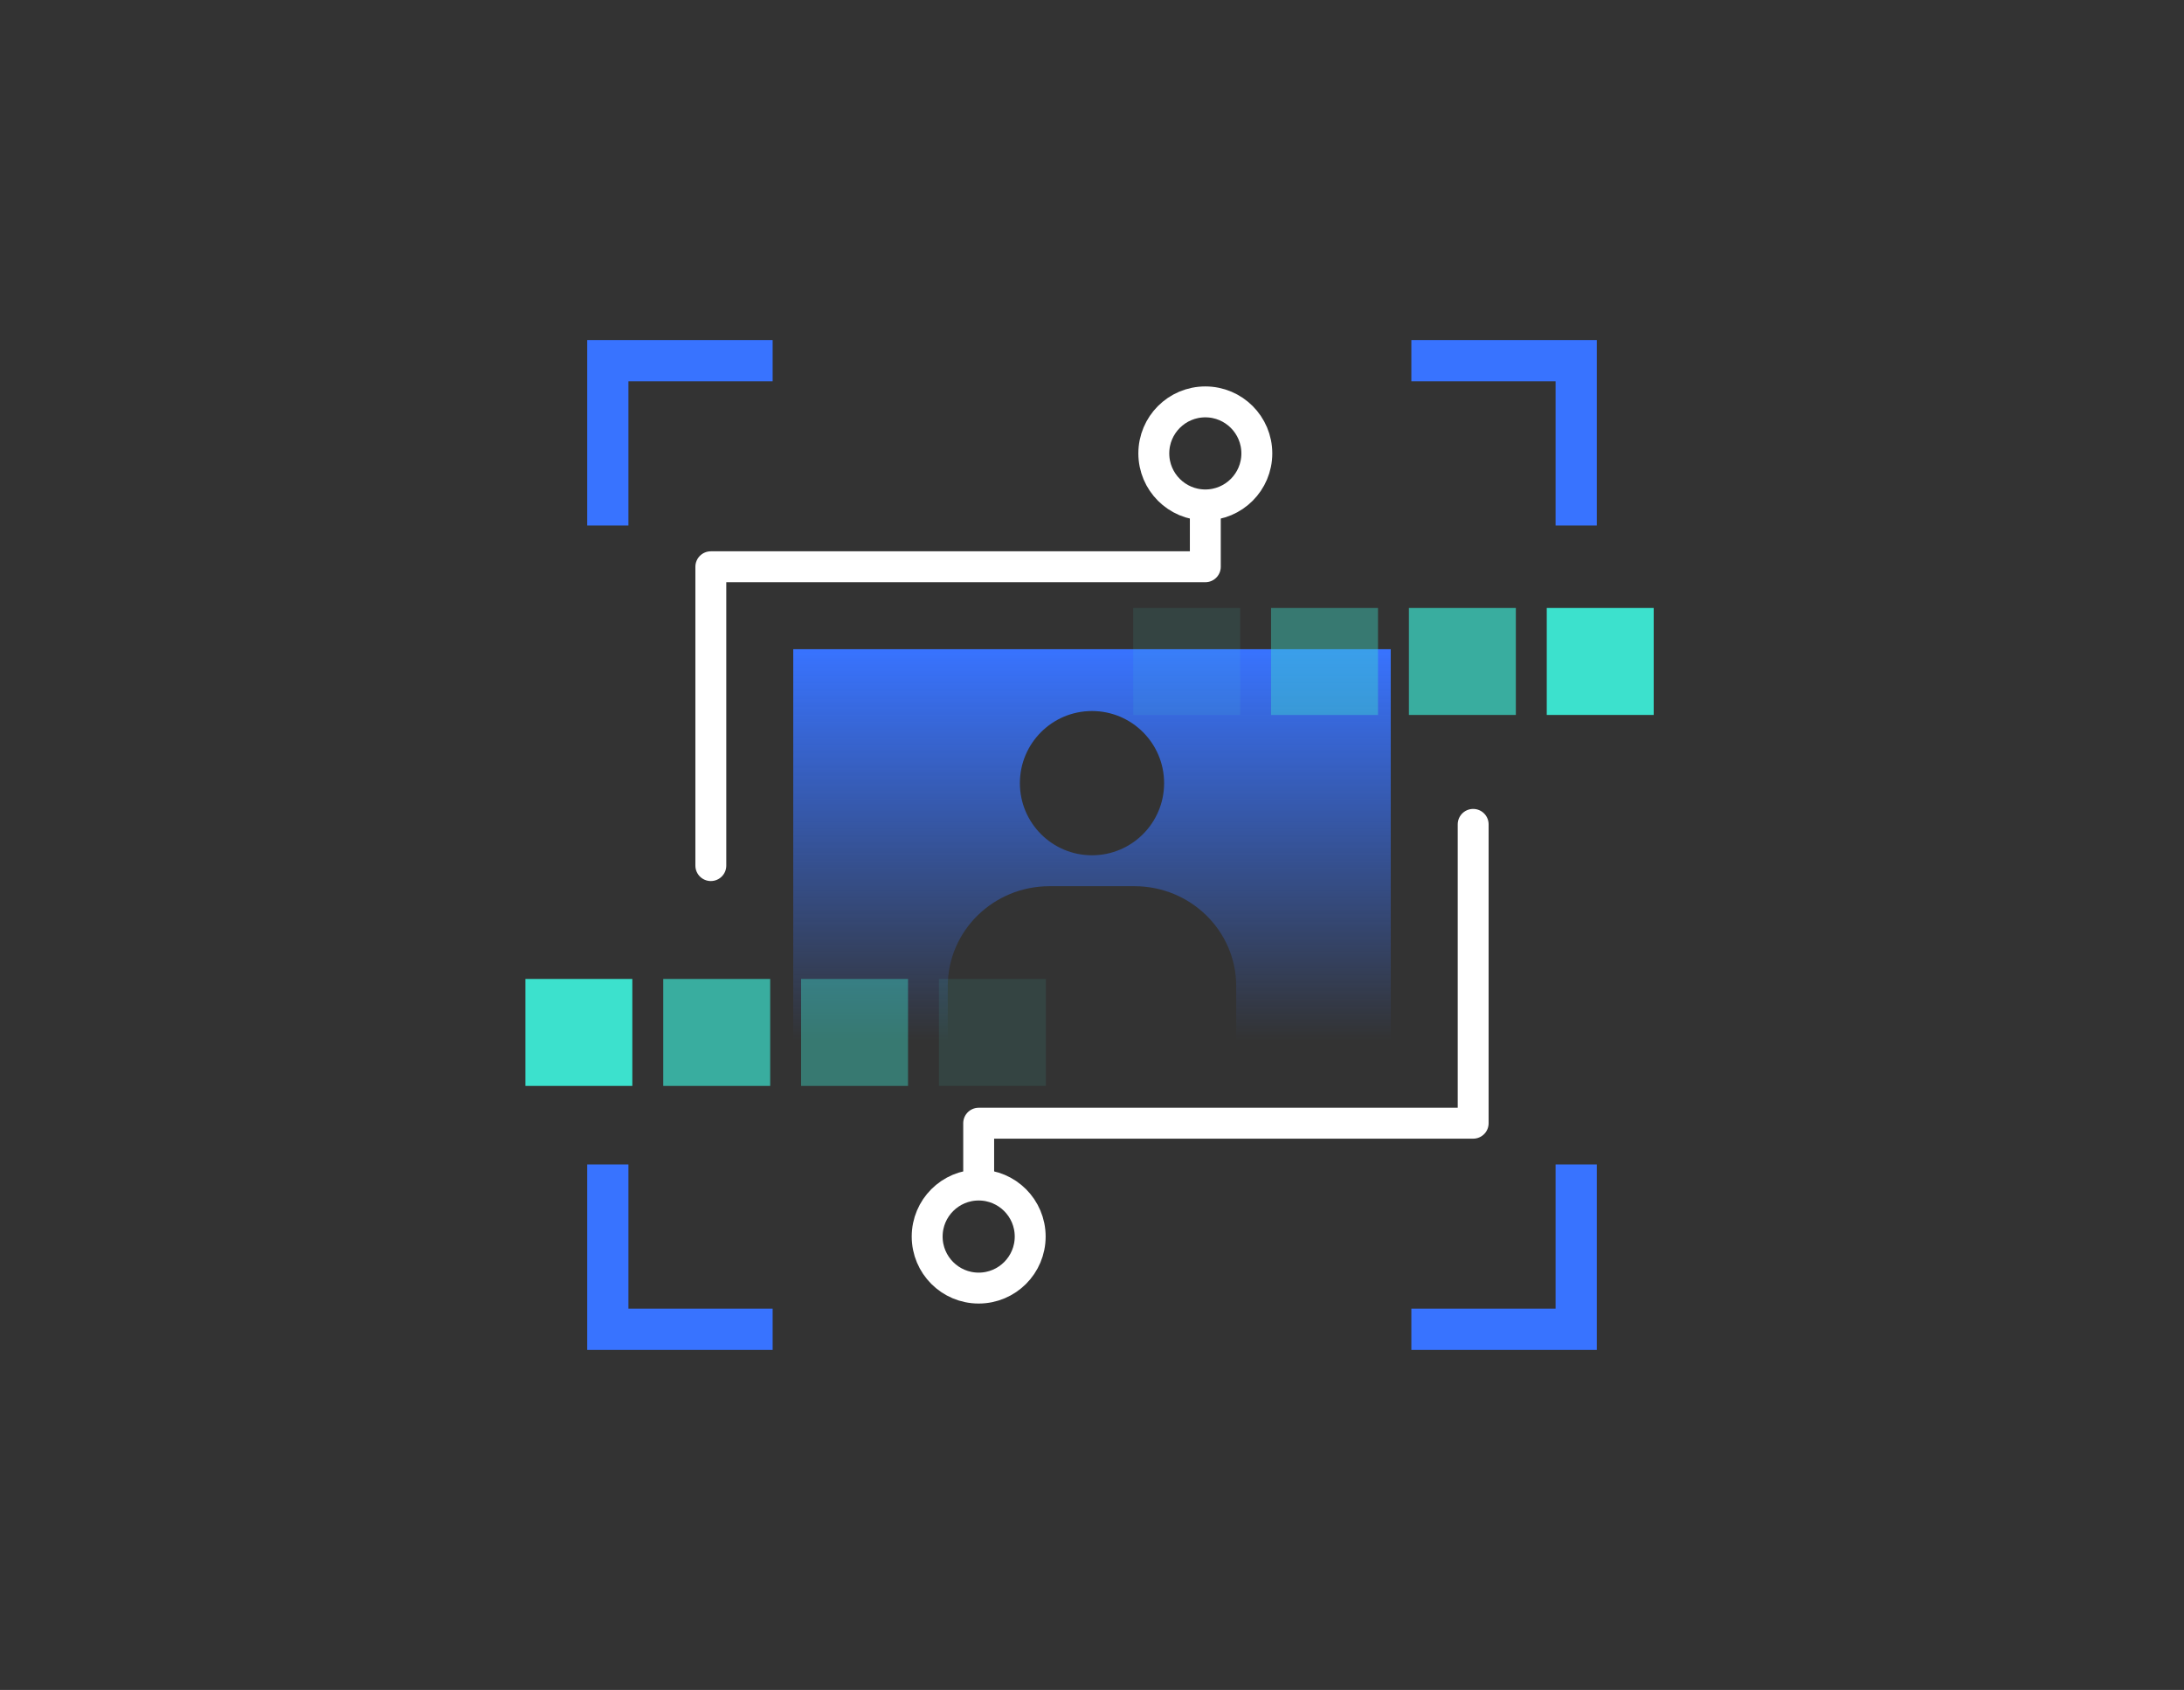 <svg width="212" height="164" viewBox="0 0 212 164" fill="none" xmlns="http://www.w3.org/2000/svg">
<rect x="0" y="0" width="212" height="164" fill="#333333" stroke="none"/>
<path fill-rule="evenodd" clip-rule="evenodd" d="M135 63H77V101H92V95.699C92 90.342 96.42 86 101.875 86H110.123C115.576 86 119.998 90.342 119.998 95.699L120 101H135V63ZM106 83C109.866 83 113 79.865 113 75.999C113 72.133 109.866 69 106 69C102.134 69 99 72.133 99 75.999C99 79.866 102.134 83 106 83Z" fill="url(#paint0_linear_69_1528)"/>
<path d="M69 84V55H117V49.5" stroke="white" stroke-width="3" stroke-linecap="round" stroke-linejoin="round"/>
<path d="M143 80V109H95V114.5" stroke="white" stroke-width="3" stroke-linecap="round" stroke-linejoin="round"/>
<path fill-rule="evenodd" clip-rule="evenodd" d="M117 49C114.239 49 112 46.761 112 44C112 41.239 114.239 39 117 39C119.761 39 122 41.239 122 44C122 46.761 119.761 49 117 49Z" stroke="white" stroke-width="3"/>
<path fill-rule="evenodd" clip-rule="evenodd" d="M95 125C92.239 125 90 122.761 90 120C90 117.239 92.239 115 95 115C97.761 115 100 117.239 100 120C100 122.761 97.761 125 95 125Z" stroke="white" stroke-width="3"/>
<path d="M59 113V129H75" stroke="#3873FF" stroke-width="4"/>
<path d="M153 113V129H137" stroke="#3873FF" stroke-width="4"/>
<path d="M59 51V35H75" stroke="#3873FF" stroke-width="4"/>
<path d="M153 51V35H137" stroke="#3873FF" stroke-width="4"/>
<rect opacity="0.1" x="110" y="69.381" width="10.381" height="10.381" transform="rotate(-90 110 69.381)" fill="#3CE1CD"/>
<rect opacity="0.4" x="123.381" y="69.381" width="10.381" height="10.381" transform="rotate(-90 123.381 69.381)" fill="#3CE1CD"/>
<rect opacity="0.7" x="136.762" y="69.381" width="10.381" height="10.381" transform="rotate(-90 136.762 69.381)" fill="#3CE1CD"/>
<rect x="150.143" y="69.381" width="10.381" height="10.381" transform="rotate(-90 150.143 69.381)" fill="#3CE1CD"/>
<rect opacity="0.1" x="101.523" y="95" width="10.381" height="10.381" transform="rotate(90 101.523 95)" fill="#3CE1CD"/>
<rect opacity="0.4" x="88.143" y="95" width="10.381" height="10.381" transform="rotate(90 88.143 95)" fill="#3CE1CD"/>
<rect opacity="0.7" x="74.762" y="95" width="10.381" height="10.381" transform="rotate(90 74.762 95)" fill="#3CE1CD"/>
<rect x="61.381" y="95" width="10.381" height="10.381" transform="rotate(90 61.381 95)" fill="#3CE1CD"/>
<defs>
<linearGradient id="paint0_linear_69_1528" x1="106" y1="63" x2="106" y2="101" gradientUnits="userSpaceOnUse">
<stop stop-color="#3873FF"/>
<stop offset="1" stop-color="#3873FF" stop-opacity="0"/>
</linearGradient>
</defs>
</svg>
